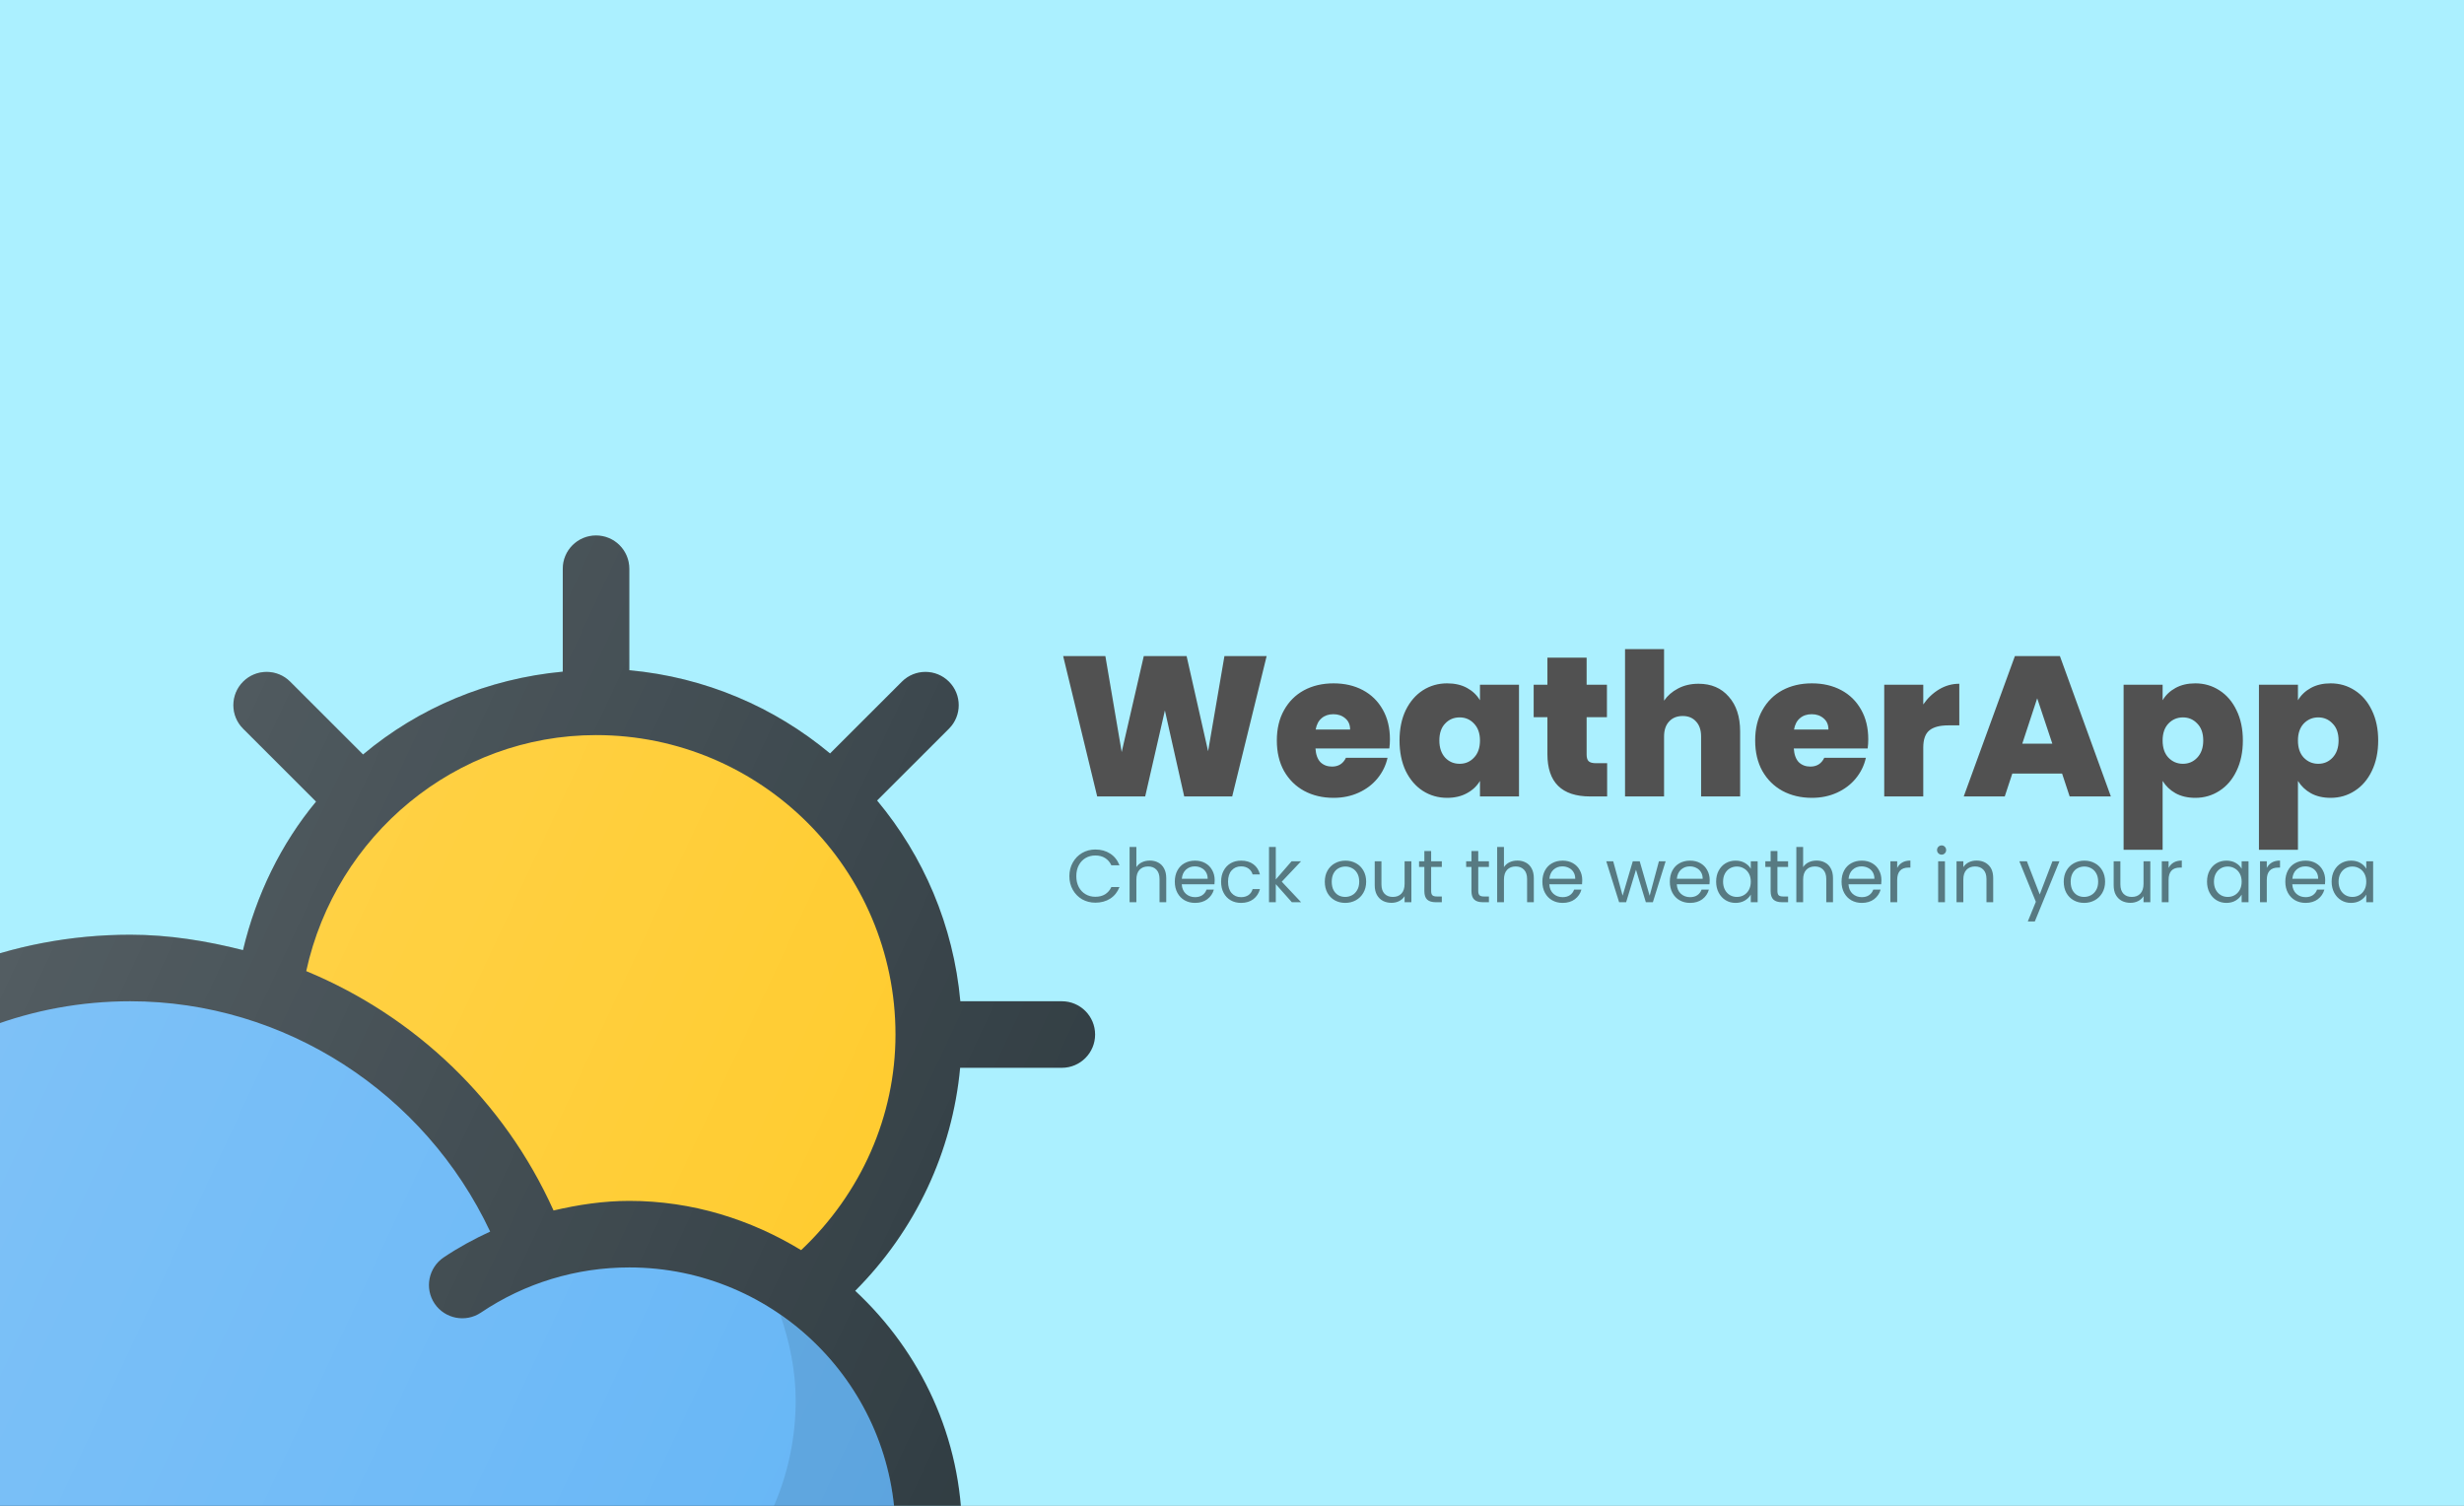 <svg width="1188" height="726" viewBox="0 0 1188 726" fill="none" xmlns="http://www.w3.org/2000/svg">
<rect x="0" y="0" width="1188" height="726" fill="#808080" stroke="none"/>
<g clip-path="url(#clip0)">
<rect width="1188" height="726" fill="#ABF0FF"/>
<path opacity="0.1" d="M376.19 633.908C380.668 646.953 383.625 660.706 383.625 675.25C383.625 746.012 326.069 803.583 255.292 803.583H-161.792C-178.549 803.583 -194.08 798.897 -207.815 791.338C-198.638 834.919 -159.938 867.75 -113.667 867.75H303.416C374.194 867.75 431.75 810.179 431.75 739.418C431.75 695.687 409.691 657.089 376.19 633.908Z" fill="black"/>
<path d="M511.958 482.75H463.021C459.7 446.127 445.199 412.703 422.887 385.956L457.536 351.331C463.803 345.081 463.803 334.913 457.536 328.648C451.269 322.381 441.118 322.381 434.853 328.648L400.203 363.275C373.454 340.968 340.034 326.469 303.419 323.148V274.211C303.419 265.344 296.244 258.169 287.377 258.169C278.509 258.169 271.334 265.344 271.334 274.211V323.833C235.149 327.216 201.797 341.308 175.044 363.77L139.9 328.65C133.634 322.383 123.482 322.383 117.217 328.65C110.95 334.916 110.95 345.083 117.217 351.333L152.39 386.481C135.503 406.872 123.564 431.296 117.163 458.091C99.555 453.62 81.444 450.669 62.795 450.669C-52.803 450.669 -148.431 538.335 -160.057 652.174C-207.9 670.841 -242 717.137 -242 771.5C-242 842.262 -184.444 899.833 -113.667 899.833H303.416C391.865 899.833 463.833 827.865 463.833 739.416C463.833 693.114 443.814 651.665 412.33 622.356C441.429 593.154 459.169 555.311 462.924 514.833H511.958C520.825 514.833 528 507.658 528 498.791C528 489.924 520.825 482.75 511.958 482.75Z" fill="#303C42"/>
<path d="M431.75 739.417C431.75 810.179 374.194 867.75 303.417 867.75H-113.667C-166.743 867.75 -209.917 824.576 -209.917 771.5C-209.917 718.424 -166.743 675.25 -113.667 675.25C-104.8 675.25 -97.625 668.075 -97.625 659.208C-97.625 650.341 -104.8 643.166 -113.667 643.166C-118.209 643.166 -122.509 644.045 -126.93 644.507C-112.184 552.318 -32.524 482.75 62.792 482.75C137.312 482.75 204.872 526.957 236.329 593.794C228.589 597.364 221.062 601.444 213.905 606.258C206.573 611.209 204.598 621.173 209.549 628.536C214.532 635.882 224.495 637.779 231.827 632.891C253.006 618.619 277.791 611.084 303.419 611.084C374.194 611.083 431.75 668.655 431.75 739.417Z" fill="#64B5F6"/>
<path opacity="0.1" d="M376.19 633.908C380.668 646.953 383.625 660.706 383.625 675.25C383.625 746.012 326.069 803.583 255.292 803.583H-161.792C-178.549 803.583 -194.08 798.897 -207.815 791.338C-198.638 834.919 -159.938 867.75 -113.667 867.75H303.416C374.194 867.75 431.75 810.179 431.75 739.418C431.75 695.687 409.691 657.089 376.19 633.908Z" fill="black"/>
<path d="M386.255 602.745C361.994 587.983 333.829 579 303.417 579C290.972 579 278.804 580.841 266.889 583.623C243.032 530.649 199.918 489.842 147.644 468.21C161.939 402.685 219.695 354.417 287.377 354.417C366.99 354.417 431.752 419.18 431.752 498.792C431.75 538.155 415.215 575.374 386.255 602.745Z" fill="#FFCA28"/>
<path d="M511.958 482.75H463.021C459.7 446.127 445.199 412.703 422.887 385.956L457.536 351.331C463.803 345.081 463.803 334.913 457.536 328.648C451.269 322.381 441.118 322.381 434.853 328.648L400.203 363.275C373.454 340.968 340.034 326.469 303.419 323.148V274.211C303.419 265.344 296.244 258.169 287.377 258.169C278.509 258.169 271.334 265.344 271.334 274.211V323.833C235.149 327.216 201.797 341.308 175.044 363.77L139.9 328.65C133.634 322.383 123.482 322.383 117.217 328.65C110.95 334.916 110.95 345.083 117.217 351.333L152.39 386.481C135.503 406.872 123.564 431.296 117.163 458.091C99.555 453.62 81.444 450.669 62.795 450.669C-52.803 450.669 -148.431 538.335 -160.057 652.174C-207.9 670.841 -242 717.137 -242 771.5C-242 842.262 -184.444 899.833 -113.667 899.833H303.416C391.865 899.833 463.833 827.865 463.833 739.416C463.833 693.114 443.814 651.665 412.33 622.356C441.429 593.154 459.169 555.311 462.924 514.833H511.958C520.825 514.833 528 507.658 528 498.791C528 489.924 520.825 482.75 511.958 482.75Z" fill="url(#paint0_linear)"/>
<path d="M610.704 316.32L594.096 384H570.96L561.648 342.528L552.144 384H529.008L512.592 316.32H532.944L540.816 362.592L551.472 316.32H572.112L582.48 362.208L590.352 316.32H610.704ZM670.145 356.448C670.145 357.92 670.049 359.392 669.857 360.864H634.241C634.433 363.808 635.233 366.016 636.641 367.488C638.113 368.896 639.969 369.6 642.209 369.6C645.345 369.6 647.585 368.192 648.929 365.376H668.993C668.161 369.088 666.529 372.416 664.097 375.36C661.729 378.24 658.721 380.512 655.073 382.176C651.425 383.84 647.393 384.672 642.977 384.672C637.665 384.672 632.929 383.552 628.769 381.312C624.673 379.072 621.441 375.872 619.073 371.712C616.769 367.552 615.617 362.656 615.617 357.024C615.617 351.392 616.769 346.528 619.073 342.432C621.377 338.272 624.577 335.072 628.673 332.832C632.833 330.592 637.601 329.472 642.977 329.472C648.289 329.472 652.993 330.56 657.089 332.736C661.185 334.912 664.385 338.048 666.689 342.144C668.993 346.176 670.145 350.944 670.145 356.448ZM650.945 351.744C650.945 349.44 650.177 347.648 648.641 346.368C647.105 345.024 645.185 344.352 642.881 344.352C640.577 344.352 638.689 344.992 637.217 346.272C635.745 347.488 634.785 349.312 634.337 351.744H650.945ZM674.773 357.024C674.773 351.456 675.765 346.592 677.749 342.432C679.797 338.272 682.549 335.072 686.005 332.832C689.525 330.592 693.429 329.472 697.717 329.472C701.429 329.472 704.629 330.208 707.317 331.68C710.005 333.152 712.085 335.136 713.557 337.632V330.144H732.373V384H713.557V376.512C712.085 379.008 709.973 380.992 707.221 382.464C704.533 383.936 701.365 384.672 697.717 384.672C693.429 384.672 689.525 383.552 686.005 381.312C682.549 379.072 679.797 375.872 677.749 371.712C675.765 367.488 674.773 362.592 674.773 357.024ZM713.557 357.024C713.557 353.568 712.597 350.848 710.677 348.864C708.821 346.88 706.517 345.888 703.765 345.888C700.949 345.888 698.613 346.88 696.757 348.864C694.901 350.784 693.973 353.504 693.973 357.024C693.973 360.48 694.901 363.232 696.757 365.28C698.613 367.264 700.949 368.256 703.765 368.256C706.517 368.256 708.821 367.264 710.677 365.28C712.597 363.296 713.557 360.544 713.557 357.024ZM774.871 367.968V384H766.711C752.951 384 746.071 377.184 746.071 363.552V345.792H739.447V330.144H746.071V317.088H764.983V330.144H774.775V345.792H764.983V363.84C764.983 365.312 765.303 366.368 765.943 367.008C766.647 367.648 767.799 367.968 769.399 367.968H774.871ZM818.925 329.664C825.069 329.664 829.933 331.744 833.517 335.904C837.165 340 838.989 345.568 838.989 352.608V384H820.173V355.104C820.173 352.032 819.373 349.632 817.773 347.904C816.173 346.112 814.029 345.216 811.341 345.216C808.525 345.216 806.317 346.112 804.717 347.904C803.117 349.632 802.317 352.032 802.317 355.104V384H783.501V312.96H802.317V337.824C803.981 335.392 806.221 333.44 809.037 331.968C811.917 330.432 815.213 329.664 818.925 329.664ZM900.77 356.448C900.77 357.92 900.674 359.392 900.482 360.864H864.866C865.058 363.808 865.858 366.016 867.266 367.488C868.738 368.896 870.594 369.6 872.834 369.6C875.97 369.6 878.21 368.192 879.554 365.376H899.618C898.786 369.088 897.154 372.416 894.722 375.36C892.354 378.24 889.346 380.512 885.698 382.176C882.05 383.84 878.018 384.672 873.602 384.672C868.29 384.672 863.554 383.552 859.394 381.312C855.298 379.072 852.066 375.872 849.698 371.712C847.394 367.552 846.242 362.656 846.242 357.024C846.242 351.392 847.394 346.528 849.698 342.432C852.002 338.272 855.202 335.072 859.298 332.832C863.458 330.592 868.226 329.472 873.602 329.472C878.914 329.472 883.618 330.56 887.714 332.736C891.81 334.912 895.01 338.048 897.314 342.144C899.618 346.176 900.77 350.944 900.77 356.448ZM881.57 351.744C881.57 349.44 880.802 347.648 879.266 346.368C877.73 345.024 875.81 344.352 873.506 344.352C871.202 344.352 869.314 344.992 867.842 346.272C866.37 347.488 865.41 349.312 864.962 351.744H881.57ZM927.286 339.648C929.398 336.576 931.958 334.144 934.966 332.352C937.974 330.56 941.206 329.664 944.662 329.664V349.728H939.382C935.286 349.728 932.246 350.528 930.262 352.128C928.278 353.728 927.286 356.512 927.286 360.48V384H908.47V330.144H927.286V339.648ZM994.223 372.96H970.223L966.575 384H946.799L971.471 316.32H993.167L1017.74 384H997.871L994.223 372.96ZM989.519 358.56L982.223 336.672L975.023 358.56H989.519ZM1042.69 337.632C1044.16 335.136 1046.24 333.152 1048.93 331.68C1051.62 330.208 1054.79 329.472 1058.44 329.472C1062.72 329.472 1066.6 330.592 1070.05 332.832C1073.57 335.072 1076.32 338.272 1078.31 342.432C1080.36 346.592 1081.38 351.456 1081.38 357.024C1081.38 362.592 1080.36 367.488 1078.31 371.712C1076.32 375.872 1073.57 379.072 1070.05 381.312C1066.6 383.552 1062.72 384.672 1058.44 384.672C1054.79 384.672 1051.62 383.936 1048.93 382.464C1046.31 380.992 1044.23 379.008 1042.69 376.512V409.728H1023.88V330.144H1042.69V337.632ZM1062.28 357.024C1062.28 353.504 1061.32 350.784 1059.4 348.864C1057.54 346.88 1055.24 345.888 1052.48 345.888C1049.73 345.888 1047.4 346.88 1045.48 348.864C1043.62 350.848 1042.69 353.568 1042.69 357.024C1042.69 360.544 1043.62 363.296 1045.48 365.28C1047.4 367.264 1049.73 368.256 1052.48 368.256C1055.24 368.256 1057.54 367.264 1059.4 365.28C1061.32 363.232 1062.28 360.48 1062.28 357.024ZM1107.94 337.632C1109.41 335.136 1111.49 333.152 1114.18 331.68C1116.87 330.208 1120.04 329.472 1123.69 329.472C1127.97 329.472 1131.85 330.592 1135.3 332.832C1138.82 335.072 1141.57 338.272 1143.56 342.432C1145.61 346.592 1146.63 351.456 1146.63 357.024C1146.63 362.592 1145.61 367.488 1143.56 371.712C1141.57 375.872 1138.82 379.072 1135.3 381.312C1131.85 383.552 1127.97 384.672 1123.69 384.672C1120.04 384.672 1116.87 383.936 1114.18 382.464C1111.56 380.992 1109.48 379.008 1107.94 376.512V409.728H1089.13V330.144H1107.94V337.632ZM1127.53 357.024C1127.53 353.504 1126.57 350.784 1124.65 348.864C1122.79 346.88 1120.49 345.888 1117.73 345.888C1114.98 345.888 1112.65 346.88 1110.73 348.864C1108.87 350.848 1107.94 353.568 1107.94 357.024C1107.94 360.544 1108.87 363.296 1110.73 365.28C1112.65 367.264 1114.98 368.256 1117.73 368.256C1120.49 368.256 1122.79 367.264 1124.65 365.28C1126.57 363.232 1127.53 360.48 1127.53 357.024Z" fill="#515151"/>
<path d="M515.589 422.436C515.589 419.988 516.141 417.792 517.245 415.848C518.349 413.88 519.849 412.344 521.745 411.24C523.665 410.136 525.789 409.584 528.117 409.584C530.853 409.584 533.241 410.244 535.281 411.564C537.321 412.884 538.809 414.756 539.745 417.18H535.821C535.125 415.668 534.117 414.504 532.797 413.688C531.501 412.872 529.941 412.464 528.117 412.464C526.365 412.464 524.793 412.872 523.401 413.688C522.009 414.504 520.917 415.668 520.125 417.18C519.333 418.668 518.937 420.42 518.937 422.436C518.937 424.428 519.333 426.18 520.125 427.692C520.917 429.18 522.009 430.332 523.401 431.148C524.793 431.964 526.365 432.372 528.117 432.372C529.941 432.372 531.501 431.976 532.797 431.184C534.117 430.368 535.125 429.204 535.821 427.692H539.745C538.809 430.092 537.321 431.952 535.281 433.272C533.241 434.568 530.853 435.216 528.117 435.216C525.789 435.216 523.665 434.676 521.745 433.596C519.849 432.492 518.349 430.968 517.245 429.024C516.141 427.08 515.589 424.884 515.589 422.436ZM554.414 414.912C555.902 414.912 557.246 415.236 558.446 415.884C559.646 416.508 560.582 417.456 561.254 418.728C561.95 420 562.298 421.548 562.298 423.372V435H559.058V423.84C559.058 421.872 558.566 420.372 557.582 419.34C556.598 418.284 555.254 417.756 553.55 417.756C551.822 417.756 550.442 418.296 549.41 419.376C548.402 420.456 547.898 422.028 547.898 424.092V435H544.622V408.36H547.898V418.08C548.546 417.072 549.434 416.292 550.562 415.74C551.714 415.188 552.998 414.912 554.414 414.912ZM585.649 424.38C585.649 425.004 585.613 425.664 585.541 426.36H569.773C569.893 428.304 570.553 429.828 571.753 430.932C572.977 432.012 574.453 432.552 576.181 432.552C577.597 432.552 578.773 432.228 579.709 431.58C580.669 430.908 581.341 430.02 581.725 428.916H585.253C584.725 430.812 583.669 432.36 582.085 433.56C580.501 434.736 578.533 435.324 576.181 435.324C574.309 435.324 572.629 434.904 571.141 434.064C569.677 433.224 568.525 432.036 567.685 430.5C566.845 428.94 566.425 427.14 566.425 425.1C566.425 423.06 566.833 421.272 567.649 419.736C568.465 418.2 569.605 417.024 571.069 416.208C572.557 415.368 574.261 414.948 576.181 414.948C578.053 414.948 579.709 415.356 581.149 416.172C582.589 416.988 583.693 418.116 584.461 419.556C585.253 420.972 585.649 422.58 585.649 424.38ZM582.265 423.696C582.265 422.448 581.989 421.38 581.437 420.492C580.885 419.58 580.129 418.896 579.169 418.44C578.233 417.96 577.189 417.72 576.037 417.72C574.381 417.72 572.965 418.248 571.789 419.304C570.637 420.36 569.977 421.824 569.809 423.696H582.265ZM588.749 425.1C588.749 423.06 589.157 421.284 589.973 419.772C590.789 418.236 591.917 417.048 593.357 416.208C594.821 415.368 596.489 414.948 598.361 414.948C600.785 414.948 602.777 415.536 604.337 416.712C605.921 417.888 606.965 419.52 607.469 421.608H603.941C603.605 420.408 602.945 419.46 601.961 418.764C601.001 418.068 599.801 417.72 598.361 417.72C596.489 417.72 594.977 418.368 593.825 419.664C592.673 420.936 592.097 422.748 592.097 425.1C592.097 427.476 592.673 429.312 593.825 430.608C594.977 431.904 596.489 432.552 598.361 432.552C599.801 432.552 601.001 432.216 601.961 431.544C602.921 430.872 603.581 429.912 603.941 428.664H607.469C606.941 430.68 605.885 432.3 604.301 433.524C602.717 434.724 600.737 435.324 598.361 435.324C596.489 435.324 594.821 434.904 593.357 434.064C591.917 433.224 590.789 432.036 589.973 430.5C589.157 428.964 588.749 427.164 588.749 425.1ZM622.856 435L615.116 426.288V435H611.84V408.36H615.116V424.02L622.712 415.272H627.284L617.996 425.1L627.32 435H622.856ZM648.569 435.324C646.721 435.324 645.041 434.904 643.529 434.064C642.041 433.224 640.865 432.036 640.001 430.5C639.161 428.94 638.741 427.14 638.741 425.1C638.741 423.084 639.173 421.308 640.037 419.772C640.925 418.212 642.125 417.024 643.637 416.208C645.149 415.368 646.841 414.948 648.713 414.948C650.585 414.948 652.277 415.368 653.789 416.208C655.301 417.024 656.489 418.2 657.353 419.736C658.241 421.272 658.685 423.06 658.685 425.1C658.685 427.14 658.229 428.94 657.317 430.5C656.429 432.036 655.217 433.224 653.681 434.064C652.145 434.904 650.441 435.324 648.569 435.324ZM648.569 432.444C649.745 432.444 650.849 432.168 651.881 431.616C652.913 431.064 653.741 430.236 654.365 429.132C655.013 428.028 655.337 426.684 655.337 425.1C655.337 423.516 655.025 422.172 654.401 421.068C653.777 419.964 652.961 419.148 651.953 418.62C650.945 418.068 649.853 417.792 648.677 417.792C647.477 417.792 646.373 418.068 645.365 418.62C644.381 419.148 643.589 419.964 642.989 421.068C642.389 422.172 642.089 423.516 642.089 425.1C642.089 426.708 642.377 428.064 642.953 429.168C643.553 430.272 644.345 431.1 645.329 431.652C646.313 432.18 647.393 432.444 648.569 432.444ZM680.489 415.272V435H677.213V432.084C676.589 433.092 675.713 433.884 674.585 434.46C673.481 435.012 672.257 435.288 670.913 435.288C669.377 435.288 667.997 434.976 666.773 434.352C665.549 433.704 664.577 432.744 663.857 431.472C663.161 430.2 662.813 428.652 662.813 426.828V415.272H666.053V426.396C666.053 428.34 666.545 429.84 667.529 430.896C668.513 431.928 669.857 432.444 671.561 432.444C673.313 432.444 674.693 431.904 675.701 430.824C676.709 429.744 677.213 428.172 677.213 426.108V415.272H680.489ZM690.016 417.972V429.6C690.016 430.56 690.22 431.244 690.628 431.652C691.036 432.036 691.744 432.228 692.752 432.228H695.164V435H692.212C690.388 435 689.02 434.58 688.108 433.74C687.196 432.9 686.74 431.52 686.74 429.6V417.972H684.184V415.272H686.74V410.304H690.016V415.272H695.164V417.972H690.016ZM712.727 417.972V429.6C712.727 430.56 712.931 431.244 713.339 431.652C713.747 432.036 714.455 432.228 715.463 432.228H717.875V435H714.923C713.099 435 711.731 434.58 710.819 433.74C709.907 432.9 709.451 431.52 709.451 429.6V417.972H706.895V415.272H709.451V410.304H712.727V415.272H717.875V417.972H712.727ZM731.636 414.912C733.124 414.912 734.468 415.236 735.668 415.884C736.868 416.508 737.804 417.456 738.476 418.728C739.172 420 739.52 421.548 739.52 423.372V435H736.28V423.84C736.28 421.872 735.788 420.372 734.804 419.34C733.82 418.284 732.476 417.756 730.772 417.756C729.044 417.756 727.664 418.296 726.632 419.376C725.624 420.456 725.12 422.028 725.12 424.092V435H721.844V408.36H725.12V418.08C725.768 417.072 726.656 416.292 727.784 415.74C728.936 415.188 730.22 414.912 731.636 414.912ZM762.872 424.38C762.872 425.004 762.836 425.664 762.764 426.36H746.996C747.116 428.304 747.776 429.828 748.976 430.932C750.2 432.012 751.676 432.552 753.404 432.552C754.82 432.552 755.996 432.228 756.932 431.58C757.892 430.908 758.564 430.02 758.948 428.916H762.476C761.948 430.812 760.892 432.36 759.308 433.56C757.724 434.736 755.756 435.324 753.404 435.324C751.532 435.324 749.852 434.904 748.364 434.064C746.9 433.224 745.748 432.036 744.908 430.5C744.068 428.94 743.648 427.14 743.648 425.1C743.648 423.06 744.056 421.272 744.872 419.736C745.688 418.2 746.828 417.024 748.292 416.208C749.78 415.368 751.484 414.948 753.404 414.948C755.276 414.948 756.932 415.356 758.372 416.172C759.812 416.988 760.916 418.116 761.684 419.556C762.476 420.972 762.872 422.58 762.872 424.38ZM759.488 423.696C759.488 422.448 759.212 421.38 758.66 420.492C758.108 419.58 757.352 418.896 756.392 418.44C755.456 417.96 754.412 417.72 753.26 417.72C751.604 417.72 750.188 418.248 749.012 419.304C747.86 420.36 747.2 421.824 747.032 423.696H759.488ZM803.073 415.272L796.917 435H793.533L788.781 419.34L784.029 435H780.645L774.453 415.272H777.801L782.337 431.832L787.233 415.272H790.581L795.369 431.868L799.833 415.272H803.073ZM824.325 424.38C824.325 425.004 824.289 425.664 824.217 426.36H808.449C808.569 428.304 809.229 429.828 810.429 430.932C811.653 432.012 813.129 432.552 814.857 432.552C816.273 432.552 817.449 432.228 818.385 431.58C819.345 430.908 820.017 430.02 820.401 428.916H823.929C823.401 430.812 822.345 432.36 820.761 433.56C819.177 434.736 817.209 435.324 814.857 435.324C812.985 435.324 811.305 434.904 809.817 434.064C808.353 433.224 807.201 432.036 806.361 430.5C805.521 428.94 805.101 427.14 805.101 425.1C805.101 423.06 805.509 421.272 806.325 419.736C807.141 418.2 808.281 417.024 809.745 416.208C811.233 415.368 812.937 414.948 814.857 414.948C816.729 414.948 818.385 415.356 819.825 416.172C821.265 416.988 822.369 418.116 823.137 419.556C823.929 420.972 824.325 422.58 824.325 424.38ZM820.941 423.696C820.941 422.448 820.665 421.38 820.113 420.492C819.561 419.58 818.805 418.896 817.845 418.44C816.909 417.96 815.865 417.72 814.713 417.72C813.057 417.72 811.641 418.248 810.465 419.304C809.313 420.36 808.653 421.824 808.485 423.696H820.941ZM827.425 425.064C827.425 423.048 827.833 421.284 828.649 419.772C829.465 418.236 830.581 417.048 831.997 416.208C833.437 415.368 835.033 414.948 836.785 414.948C838.513 414.948 840.013 415.32 841.285 416.064C842.557 416.808 843.505 417.744 844.129 418.872V415.272H847.441V435H844.129V431.328C843.481 432.48 842.509 433.44 841.213 434.208C839.941 434.952 838.453 435.324 836.749 435.324C834.997 435.324 833.413 434.892 831.997 434.028C830.581 433.164 829.465 431.952 828.649 430.392C827.833 428.832 827.425 427.056 827.425 425.064ZM844.129 425.1C844.129 423.612 843.829 422.316 843.229 421.212C842.629 420.108 841.813 419.268 840.781 418.692C839.773 418.092 838.657 417.792 837.433 417.792C836.209 417.792 835.093 418.08 834.085 418.656C833.077 419.232 832.273 420.072 831.673 421.176C831.073 422.28 830.773 423.576 830.773 425.064C830.773 426.576 831.073 427.896 831.673 429.024C832.273 430.128 833.077 430.98 834.085 431.58C835.093 432.156 836.209 432.444 837.433 432.444C838.657 432.444 839.773 432.156 840.781 431.58C841.813 430.98 842.629 430.128 843.229 429.024C843.829 427.896 844.129 426.588 844.129 425.1ZM856.973 417.972V429.6C856.973 430.56 857.177 431.244 857.585 431.652C857.993 432.036 858.701 432.228 859.709 432.228H862.121V435H859.169C857.345 435 855.977 434.58 855.065 433.74C854.153 432.9 853.697 431.52 853.697 429.6V417.972H851.141V415.272H853.697V410.304H856.973V415.272H862.121V417.972H856.973ZM875.882 414.912C877.37 414.912 878.714 415.236 879.914 415.884C881.114 416.508 882.05 417.456 882.722 418.728C883.418 420 883.766 421.548 883.766 423.372V435H880.526V423.84C880.526 421.872 880.034 420.372 879.05 419.34C878.066 418.284 876.722 417.756 875.018 417.756C873.29 417.756 871.91 418.296 870.878 419.376C869.87 420.456 869.366 422.028 869.366 424.092V435H866.09V408.36H869.366V418.08C870.014 417.072 870.902 416.292 872.03 415.74C873.182 415.188 874.466 414.912 875.882 414.912ZM907.118 424.38C907.118 425.004 907.082 425.664 907.01 426.36H891.242C891.362 428.304 892.022 429.828 893.222 430.932C894.446 432.012 895.922 432.552 897.65 432.552C899.066 432.552 900.242 432.228 901.178 431.58C902.138 430.908 902.81 430.02 903.194 428.916H906.722C906.194 430.812 905.138 432.36 903.554 433.56C901.97 434.736 900.002 435.324 897.65 435.324C895.778 435.324 894.098 434.904 892.61 434.064C891.146 433.224 889.994 432.036 889.154 430.5C888.314 428.94 887.894 427.14 887.894 425.1C887.894 423.06 888.302 421.272 889.118 419.736C889.934 418.2 891.074 417.024 892.538 416.208C894.026 415.368 895.73 414.948 897.65 414.948C899.522 414.948 901.178 415.356 902.618 416.172C904.058 416.988 905.162 418.116 905.93 419.556C906.722 420.972 907.118 422.58 907.118 424.38ZM903.734 423.696C903.734 422.448 903.458 421.38 902.906 420.492C902.354 419.58 901.598 418.896 900.638 418.44C899.702 417.96 898.658 417.72 897.506 417.72C895.85 417.72 894.434 418.248 893.258 419.304C892.106 420.36 891.446 421.824 891.278 423.696H903.734ZM914.718 418.476C915.294 417.348 916.11 416.472 917.166 415.848C918.246 415.224 919.554 414.912 921.09 414.912V418.296H920.226C916.554 418.296 914.718 420.288 914.718 424.272V435H911.442V415.272H914.718V418.476ZM936.161 412.068C935.537 412.068 935.009 411.852 934.577 411.42C934.145 410.988 933.929 410.46 933.929 409.836C933.929 409.212 934.145 408.684 934.577 408.252C935.009 407.82 935.537 407.604 936.161 407.604C936.761 407.604 937.265 407.82 937.673 408.252C938.105 408.684 938.321 409.212 938.321 409.836C938.321 410.46 938.105 410.988 937.673 411.42C937.265 411.852 936.761 412.068 936.161 412.068ZM937.745 415.272V435H934.469V415.272H937.745ZM952.941 414.912C955.341 414.912 957.285 415.644 958.773 417.108C960.261 418.548 961.005 420.636 961.005 423.372V435H957.765V423.84C957.765 421.872 957.273 420.372 956.289 419.34C955.305 418.284 953.961 417.756 952.257 417.756C950.529 417.756 949.149 418.296 948.117 419.376C947.109 420.456 946.605 422.028 946.605 424.092V435H943.329V415.272H946.605V418.08C947.253 417.072 948.129 416.292 949.233 415.74C950.361 415.188 951.597 414.912 952.941 414.912ZM992.946 415.272L981.066 444.288H977.682L981.57 434.784L973.614 415.272H977.25L983.442 431.256L989.562 415.272H992.946ZM1004.84 435.324C1002.99 435.324 1001.31 434.904 999.803 434.064C998.315 433.224 997.139 432.036 996.275 430.5C995.435 428.94 995.015 427.14 995.015 425.1C995.015 423.084 995.447 421.308 996.311 419.772C997.199 418.212 998.399 417.024 999.911 416.208C1001.42 415.368 1003.11 414.948 1004.99 414.948C1006.86 414.948 1008.55 415.368 1010.06 416.208C1011.57 417.024 1012.76 418.2 1013.63 419.736C1014.51 421.272 1014.96 423.06 1014.96 425.1C1014.96 427.14 1014.5 428.94 1013.59 430.5C1012.7 432.036 1011.49 433.224 1009.95 434.064C1008.42 434.904 1006.71 435.324 1004.84 435.324ZM1004.84 432.444C1006.02 432.444 1007.12 432.168 1008.15 431.616C1009.19 431.064 1010.01 430.236 1010.64 429.132C1011.29 428.028 1011.61 426.684 1011.61 425.1C1011.61 423.516 1011.3 422.172 1010.67 421.068C1010.05 419.964 1009.23 419.148 1008.23 418.62C1007.22 418.068 1006.13 417.792 1004.95 417.792C1003.75 417.792 1002.65 418.068 1001.64 418.62C1000.65 419.148 999.863 419.964 999.263 421.068C998.663 422.172 998.363 423.516 998.363 425.1C998.363 426.708 998.651 428.064 999.227 429.168C999.827 430.272 1000.62 431.1 1001.6 431.652C1002.59 432.18 1003.67 432.444 1004.84 432.444ZM1036.76 415.272V435H1033.49V432.084C1032.86 433.092 1031.99 433.884 1030.86 434.46C1029.75 435.012 1028.53 435.288 1027.19 435.288C1025.65 435.288 1024.27 434.976 1023.05 434.352C1021.82 433.704 1020.85 432.744 1020.13 431.472C1019.43 430.2 1019.09 428.652 1019.09 426.828V415.272H1022.33V426.396C1022.33 428.34 1022.82 429.84 1023.8 430.896C1024.79 431.928 1026.13 432.444 1027.83 432.444C1029.59 432.444 1030.97 431.904 1031.97 430.824C1032.98 429.744 1033.49 428.172 1033.49 426.108V415.272H1036.76ZM1045.57 418.476C1046.15 417.348 1046.96 416.472 1048.02 415.848C1049.1 415.224 1050.41 414.912 1051.94 414.912V418.296H1051.08C1047.41 418.296 1045.57 420.288 1045.57 424.272V435H1042.29V415.272H1045.57V418.476ZM1064.1 425.064C1064.1 423.048 1064.5 421.284 1065.32 419.772C1066.14 418.236 1067.25 417.048 1068.67 416.208C1070.11 415.368 1071.7 414.948 1073.46 414.948C1075.18 414.948 1076.68 415.32 1077.96 416.064C1079.23 416.808 1080.18 417.744 1080.8 418.872V415.272H1084.11V435H1080.8V431.328C1080.15 432.48 1079.18 433.44 1077.88 434.208C1076.61 434.952 1075.12 435.324 1073.42 435.324C1071.67 435.324 1070.08 434.892 1068.67 434.028C1067.25 433.164 1066.14 431.952 1065.32 430.392C1064.5 428.832 1064.1 427.056 1064.1 425.064ZM1080.8 425.1C1080.8 423.612 1080.5 422.316 1079.9 421.212C1079.3 420.108 1078.48 419.268 1077.45 418.692C1076.44 418.092 1075.33 417.792 1074.1 417.792C1072.88 417.792 1071.76 418.08 1070.76 418.656C1069.75 419.232 1068.94 420.072 1068.34 421.176C1067.74 422.28 1067.44 423.576 1067.44 425.064C1067.44 426.576 1067.74 427.896 1068.34 429.024C1068.94 430.128 1069.75 430.98 1070.76 431.58C1071.76 432.156 1072.88 432.444 1074.1 432.444C1075.33 432.444 1076.44 432.156 1077.45 431.58C1078.48 430.98 1079.3 430.128 1079.9 429.024C1080.5 427.896 1080.8 426.588 1080.8 425.1ZM1092.92 418.476C1093.5 417.348 1094.32 416.472 1095.37 415.848C1096.45 415.224 1097.76 414.912 1099.3 414.912V418.296H1098.43C1094.76 418.296 1092.92 420.288 1092.92 424.272V435H1089.65V415.272H1092.92V418.476ZM1121.08 424.38C1121.08 425.004 1121.04 425.664 1120.97 426.36H1105.2C1105.32 428.304 1105.98 429.828 1107.18 430.932C1108.41 432.012 1109.88 432.552 1111.61 432.552C1113.03 432.552 1114.2 432.228 1115.14 431.58C1116.1 430.908 1116.77 430.02 1117.15 428.916H1120.68C1120.15 430.812 1119.1 432.36 1117.51 433.56C1115.93 434.736 1113.96 435.324 1111.61 435.324C1109.74 435.324 1108.06 434.904 1106.57 434.064C1105.11 433.224 1103.95 432.036 1103.11 430.5C1102.27 428.94 1101.85 427.14 1101.85 425.1C1101.85 423.06 1102.26 421.272 1103.08 419.736C1103.89 418.2 1105.03 417.024 1106.5 416.208C1107.99 415.368 1109.69 414.948 1111.61 414.948C1113.48 414.948 1115.14 415.356 1116.58 416.172C1118.02 416.988 1119.12 418.116 1119.89 419.556C1120.68 420.972 1121.08 422.58 1121.08 424.38ZM1117.69 423.696C1117.69 422.448 1117.42 421.38 1116.87 420.492C1116.31 419.58 1115.56 418.896 1114.6 418.44C1113.66 417.96 1112.62 417.72 1111.47 417.72C1109.81 417.72 1108.39 418.248 1107.22 419.304C1106.07 420.36 1105.41 421.824 1105.24 423.696H1117.69ZM1124.18 425.064C1124.18 423.048 1124.59 421.284 1125.4 419.772C1126.22 418.236 1127.33 417.048 1128.75 416.208C1130.19 415.368 1131.79 414.948 1133.54 414.948C1135.27 414.948 1136.77 415.32 1138.04 416.064C1139.31 416.808 1140.26 417.744 1140.88 418.872V415.272H1144.19V435H1140.88V431.328C1140.23 432.48 1139.26 433.44 1137.97 434.208C1136.69 434.952 1135.21 435.324 1133.5 435.324C1131.75 435.324 1130.17 434.892 1128.75 434.028C1127.33 433.164 1126.22 431.952 1125.4 430.392C1124.59 428.832 1124.18 427.056 1124.18 425.064ZM1140.88 425.1C1140.88 423.612 1140.58 422.316 1139.98 421.212C1139.38 420.108 1138.57 419.268 1137.53 418.692C1136.53 418.092 1135.41 417.792 1134.19 417.792C1132.96 417.792 1131.85 418.08 1130.84 418.656C1129.83 419.232 1129.03 420.072 1128.43 421.176C1127.83 422.28 1127.53 423.576 1127.53 425.064C1127.53 426.576 1127.83 427.896 1128.43 429.024C1129.03 430.128 1129.83 430.98 1130.84 431.58C1131.85 432.156 1132.96 432.444 1134.19 432.444C1135.41 432.444 1136.53 432.156 1137.53 431.58C1138.57 430.98 1139.38 430.128 1139.98 429.024C1140.58 427.896 1140.88 426.588 1140.88 425.1Z" fill="black" fill-opacity="0.49"/>
</g>
<defs>
<linearGradient id="paint0_linear" x1="-120.982" y1="483.76" x2="470.919" y2="759.805" gradientUnits="userSpaceOnUse">
<stop stop-color="white" stop-opacity="0.2"/>
<stop offset="1" stop-color="white" stop-opacity="0"/>
</linearGradient>
<clipPath id="clip0">
<rect width="1188" height="726" fill="white"/>
</clipPath>
</defs>
</svg>
